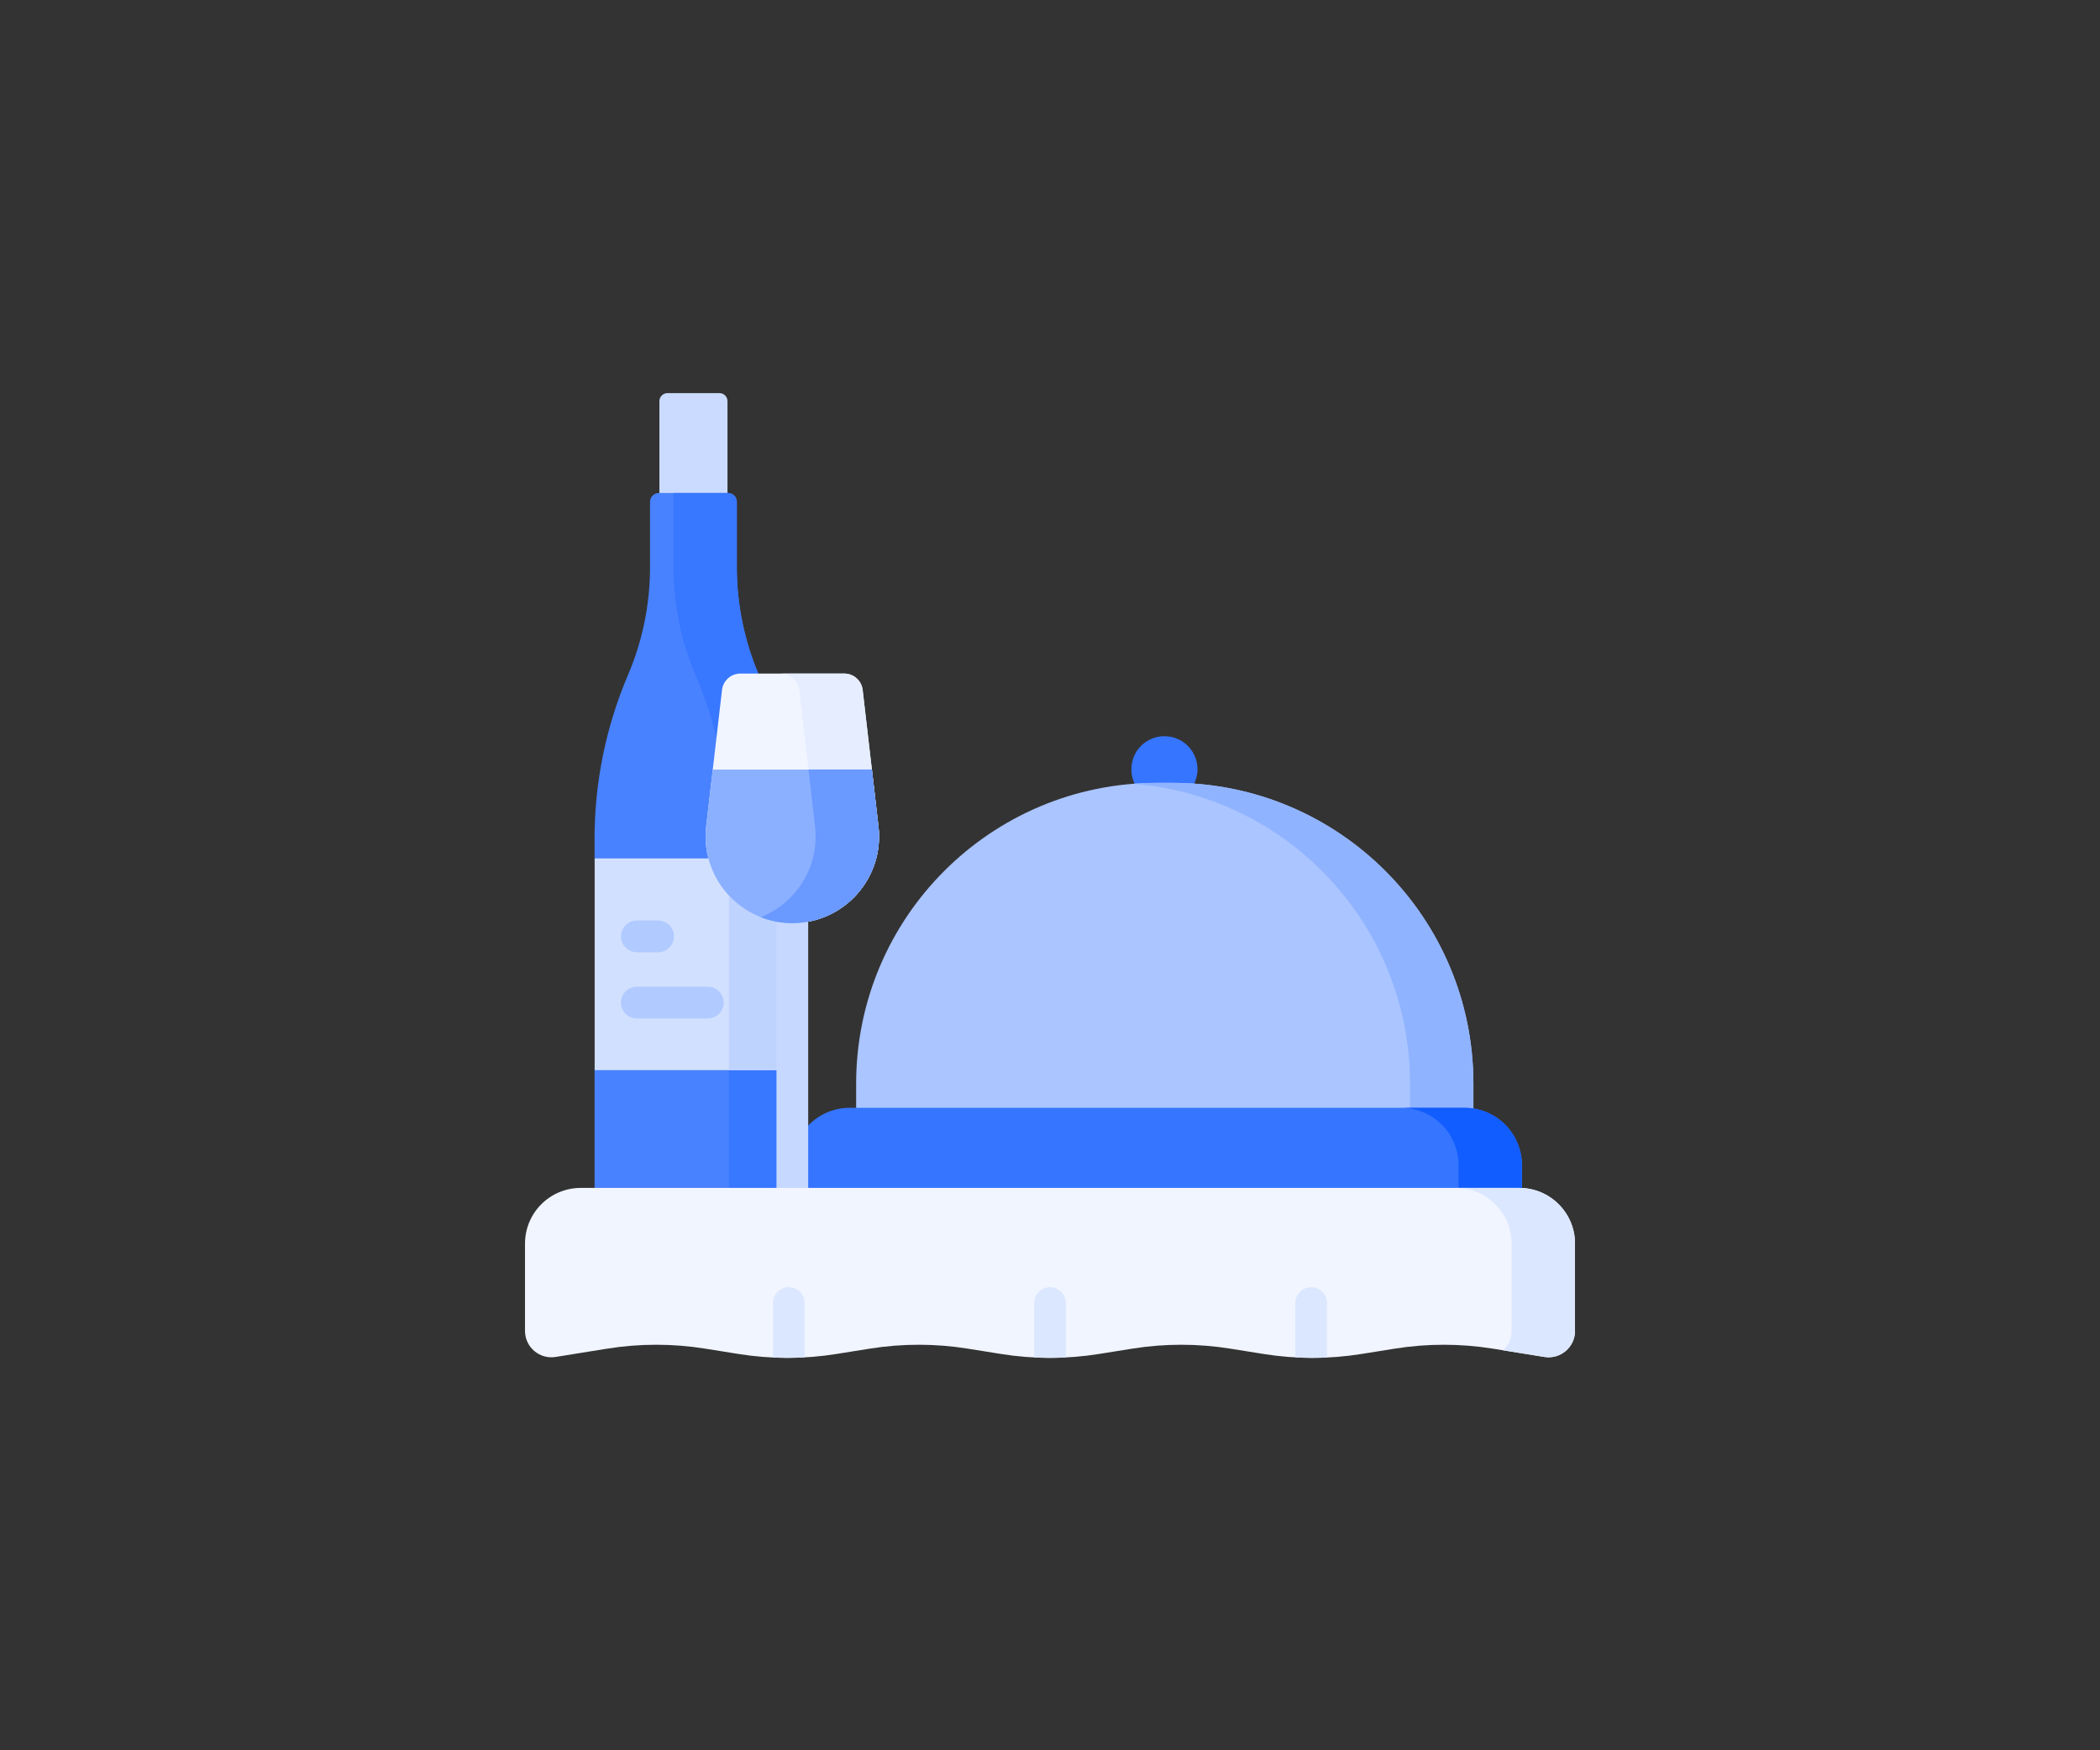 <svg width="48" height="40" viewBox="0 0 48 40" fill="none" xmlns="http://www.w3.org/2000/svg">
<rect x="0" y="0" width="48" height="40" fill="#333333" stroke="none"/>
<g clip-path="url(#clip0_2545_2766)">
<path d="M16.628 11.75H15.072V9.169C15.072 9.067 15.155 8.984 15.257 8.984H16.444C16.546 8.984 16.628 9.067 16.628 9.169V11.75Z" fill="#CBDBFF"/>
<path d="M17.346 15.426C17.013 14.646 16.842 13.807 16.842 12.96V11.468C16.842 11.357 16.752 11.267 16.64 11.267H15.06C14.949 11.267 14.858 11.357 14.858 11.468V12.96C14.858 13.807 14.687 14.646 14.354 15.426C13.85 16.607 13.59 17.878 13.59 19.163V19.618L14.556 21.762L13.59 24.456V27.148L15.849 27.631L18.109 27.148V19.163C18.109 17.878 17.849 16.607 17.345 15.426H17.346Z" fill="#4882FF"/>
<path d="M17.346 15.426C17.013 14.646 16.841 13.807 16.841 12.96V11.468C16.841 11.357 16.752 11.267 16.64 11.267H15.393V12.959C15.393 13.807 15.564 14.646 15.897 15.425C16.401 16.607 16.661 17.878 16.661 19.162V27.148L17.385 27.63L18.11 27.148V19.162C18.11 17.878 17.85 16.607 17.345 15.425L17.346 15.426Z" fill="#3877FF"/>
<path d="M13.592 19.618H18.11V24.456H13.592V19.618Z" fill="#D2E0FF"/>
<path d="M16.661 19.618H18.11V24.456H16.661V19.618Z" fill="#BFD3FF"/>
<path d="M27.362 17.699C27.428 17.287 27.147 16.9 26.735 16.834C26.323 16.768 25.935 17.048 25.869 17.46C25.803 17.872 26.084 18.26 26.496 18.326C26.908 18.392 27.296 18.111 27.362 17.699Z" fill="#3575FF"/>
<path d="M33.678 26.191V24.766C33.678 20.968 30.6 17.891 26.803 17.891H26.445C22.647 17.891 19.569 20.969 19.569 24.766V26.191H33.678Z" fill="#AAC5FF"/>
<path d="M32.229 24.766V26.191H33.678V24.766C33.678 20.968 30.6 17.891 26.803 17.891H26.445C26.261 17.891 26.079 17.898 25.899 17.912C29.442 18.19 32.229 21.152 32.229 24.766V24.766Z" fill="#90B3FF"/>
<path d="M34.788 27.159L26.449 27.642L18.11 27.159V26.629C18.11 25.904 18.698 25.317 19.422 25.317H33.475C34.2 25.317 34.787 25.904 34.787 26.629V27.159H34.788Z" fill="#3575FF"/>
<path d="M33.475 25.317H32.026C32.751 25.317 33.338 25.904 33.338 26.629V27.159L34.059 27.642L34.787 27.159V26.629C34.787 25.904 34.2 25.317 33.475 25.317Z" fill="#125DFF"/>
<path d="M18.11 28.269C17.91 28.269 17.748 28.107 17.748 27.906V20.614C17.748 20.414 17.91 20.252 18.11 20.252C18.311 20.252 18.473 20.414 18.473 20.614V27.906C18.473 28.107 18.311 28.269 18.11 28.269Z" fill="#C6D8FF"/>
<path d="M15.044 21.762H14.557C14.357 21.762 14.194 21.599 14.194 21.399C14.194 21.199 14.357 21.037 14.557 21.037H15.044C15.244 21.037 15.406 21.199 15.406 21.399C15.406 21.599 15.244 21.762 15.044 21.762H15.044Z" fill="#B1CAFF"/>
<path d="M16.178 23.275H14.556C14.355 23.275 14.193 23.113 14.193 22.913C14.193 22.713 14.355 22.55 14.556 22.55H16.178C16.379 22.55 16.541 22.713 16.541 22.913C16.541 23.113 16.379 23.275 16.178 23.275Z" fill="#B1CAFF"/>
<path d="M35.301 31.011L34.126 30.822C33.38 30.702 32.62 30.702 31.875 30.822L31.125 30.942C30.38 31.062 29.62 31.062 28.875 30.942L28.125 30.822C27.38 30.702 26.62 30.702 25.875 30.822L25.125 30.942C24.38 31.062 23.62 31.062 22.875 30.942L22.125 30.822C21.38 30.702 20.62 30.702 19.875 30.822L19.125 30.942C18.38 31.062 17.62 31.062 16.875 30.942L16.125 30.822C15.38 30.702 14.62 30.702 13.875 30.822L12.699 31.011C12.332 31.07 12 30.787 12 30.415V28.422C12 27.718 12.57 27.148 13.274 27.148H34.727C35.43 27.148 36.001 27.718 36.001 28.422V30.415C36.001 30.787 35.668 31.07 35.301 31.011Z" fill="#F1F5FF"/>
<path d="M34.726 27.148H33.277C33.98 27.148 34.551 27.718 34.551 28.422V30.416C34.551 30.593 34.474 30.75 34.355 30.859L35.3 31.011C35.667 31.07 36 30.787 36 30.416V28.422C36 27.719 35.43 27.148 34.726 27.148Z" fill="#DBE7FF"/>
<path d="M29.97 29.417C29.77 29.417 29.607 29.579 29.607 29.779V31.021C29.849 31.035 30.09 31.036 30.332 31.024V29.779C30.332 29.579 30.169 29.417 29.969 29.417H29.97Z" fill="#DBE7FF"/>
<path d="M18.03 29.417C17.83 29.417 17.668 29.579 17.668 29.779V31.024C17.909 31.035 18.151 31.034 18.392 31.021V29.779C18.392 29.579 18.23 29.417 18.03 29.417H18.03Z" fill="#DBE7FF"/>
<path d="M24 29.417C23.8 29.417 23.638 29.579 23.638 29.779V31.023C23.879 31.035 24.12 31.035 24.362 31.023V29.779C24.362 29.579 24.2 29.417 24 29.417H24Z" fill="#DBE7FF"/>
<path d="M18.11 21.097C16.925 21.097 16.005 20.065 16.141 18.887L16.503 15.768C16.528 15.554 16.709 15.393 16.924 15.393H19.297C19.512 15.393 19.694 15.554 19.718 15.768L20.08 18.887C20.216 20.064 19.296 21.097 18.111 21.097H18.11Z" fill="#F1F5FF"/>
<path d="M20.079 18.887L19.718 15.768C19.693 15.554 19.512 15.393 19.296 15.393H17.848C18.063 15.393 18.244 15.554 18.269 15.768L18.63 18.887C18.737 19.809 18.195 20.643 17.386 20.961C17.609 21.049 17.854 21.097 18.11 21.097C19.295 21.097 20.215 20.065 20.079 18.887H20.079Z" fill="#E5EDFF"/>
<path d="M19.928 17.587H16.292L16.141 18.888C16.005 20.065 16.925 21.098 18.11 21.098C19.295 21.098 20.215 20.065 20.079 18.888L19.928 17.587Z" fill="#8BB0FF"/>
<path d="M20.079 18.887L19.929 17.586H18.48L18.63 18.887C18.737 19.809 18.195 20.643 17.386 20.961C17.609 21.049 17.854 21.097 18.11 21.097C19.295 21.097 20.215 20.065 20.079 18.887H20.079Z" fill="#6A99FF"/>
</g>
<defs>
<clipPath id="clip0_2545_2766">
<rect width="24" height="24" fill="white" transform="translate(12 8)"/>
</clipPath>
</defs>
</svg>
